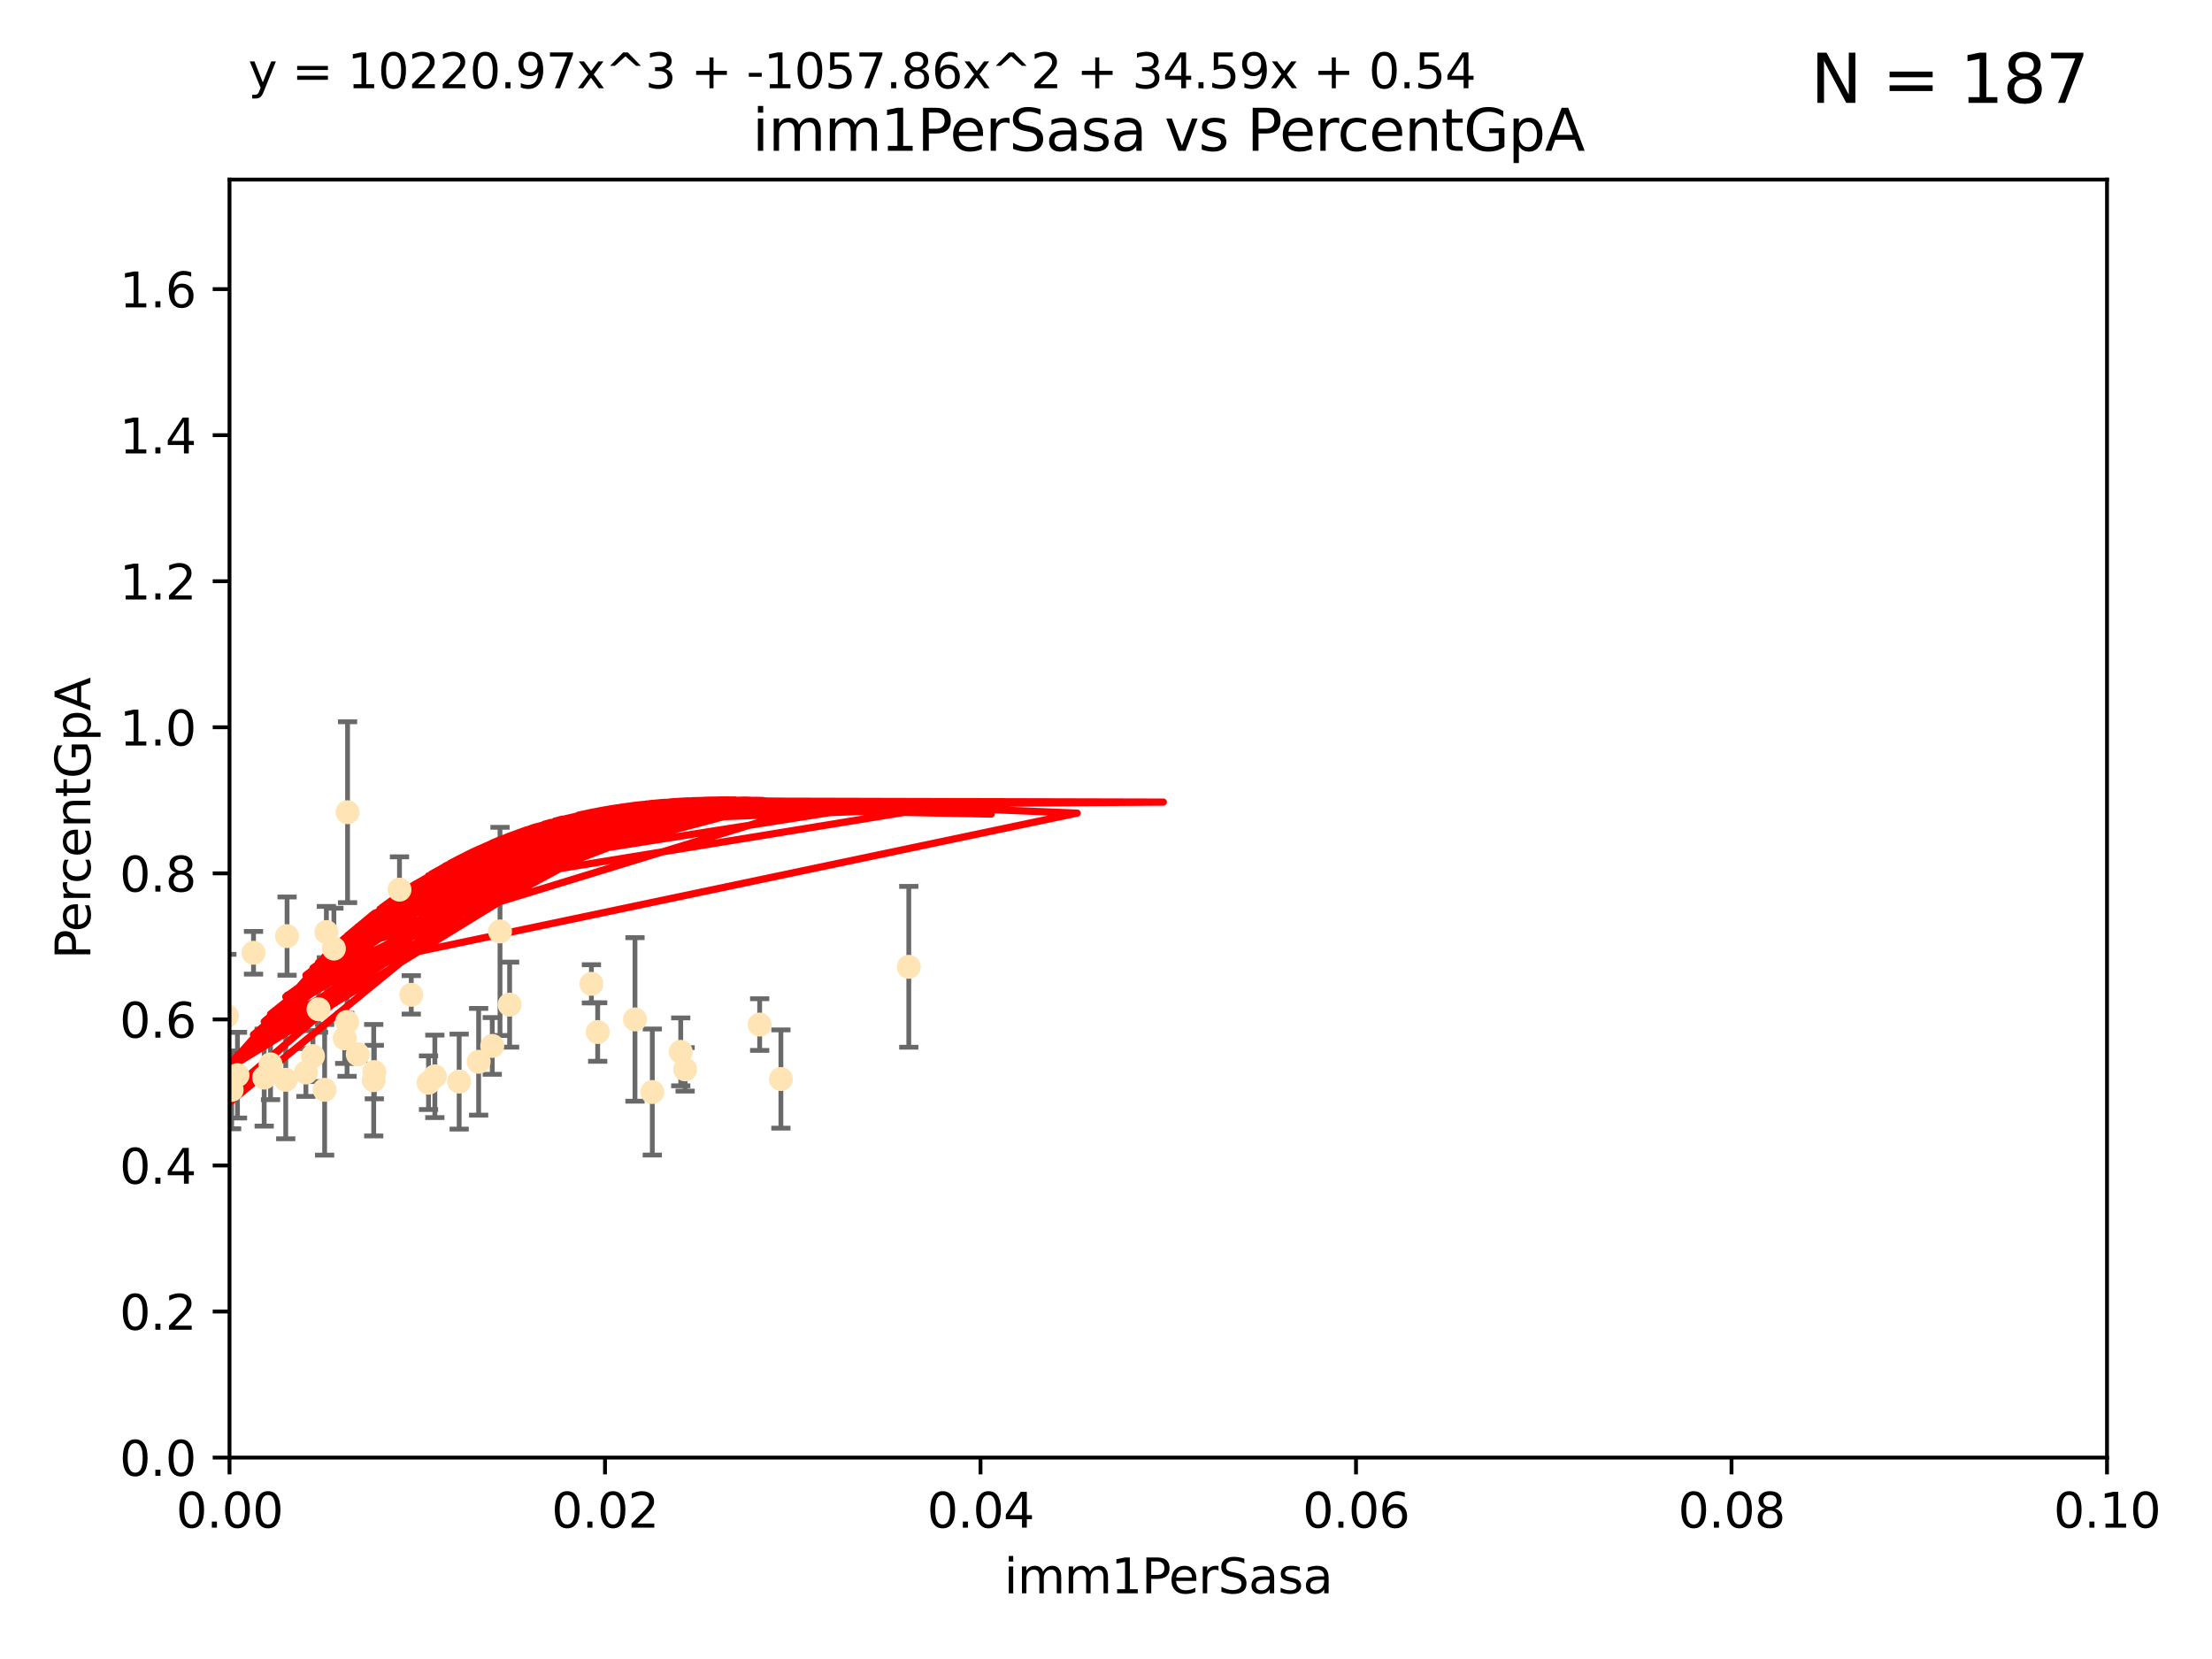 <?xml version="1.0" encoding="utf-8" standalone="no"?>
<!DOCTYPE svg PUBLIC "-//W3C//DTD SVG 1.1//EN"
  "http://www.w3.org/Graphics/SVG/1.1/DTD/svg11.dtd">
<svg xmlns:xlink="http://www.w3.org/1999/xlink" width="460.8pt" height="345.6pt" viewBox="0 0 460.8 345.6" xmlns="http://www.w3.org/2000/svg" version="1.1">
 <defs>
  <style type="text/css">*{stroke-linejoin: round; stroke-linecap: butt}</style>
 </defs>
 <g id="figure_1">
  <g id="patch_1">
   <path d="M 0 345.6 
L 460.8 345.6 
L 460.8 0 
L 0 0 
z
" style="fill: #ffffff"/>
  </g>
  <g id="axes_1">
   <g id="patch_2">
    <path d="M 47.81 303.64 
L 438.93 303.64 
L 438.93 37.411 
L 47.81 37.411 
z
" style="fill: #ffffff"/>
   </g>
   <g id="PathCollection_1">
    <defs>
     <path id="m1d07fa1da7" d="M 0 1.118 
C 0.297 1.118 0.581 1 0.791 0.791 
C 1 0.581 1.118 0.297 1.118 0 
C 1.118 -0.297 1 -0.581 0.791 -0.791 
C 0.581 -1 0.297 -1.118 0 -1.118 
C -0.297 -1.118 -0.581 -1 -0.791 -0.791 
C -1 -0.581 -1.118 -0.297 -1.118 0 
C -1.118 0.297 -1 0.581 -0.791 0.791 
C -0.581 1 -0.297 1.118 0 1.118 
z
" style="stroke: #ffe4b5"/>
    </defs>
    <g clip-path="url(#p8890112d28)">
     <use xlink:href="#m1d07fa1da7" x="56.355" y="221.731" style="fill: #ffe4b5; stroke: #ffe4b5"/>
     <use xlink:href="#m1d07fa1da7" x="38.655" y="186.224" style="fill: #ffe4b5; stroke: #ffe4b5"/>
     <use xlink:href="#m1d07fa1da7" x="49.472" y="223.977" style="fill: #ffe4b5; stroke: #ffe4b5"/>
     <use xlink:href="#m1d07fa1da7" x="59.801" y="195.01" style="fill: #ffe4b5; stroke: #ffe4b5"/>
     <use xlink:href="#m1d07fa1da7" x="36.099" y="219.455" style="fill: #ffe4b5; stroke: #ffe4b5"/>
     <use xlink:href="#m1d07fa1da7" x="67.993" y="194.165" style="fill: #ffe4b5; stroke: #ffe4b5"/>
     <use xlink:href="#m1d07fa1da7" x="55.037" y="224.484" style="fill: #ffe4b5; stroke: #ffe4b5"/>
     <use xlink:href="#m1d07fa1da7" x="77.979" y="223.332" style="fill: #ffe4b5; stroke: #ffe4b5"/>
     <use xlink:href="#m1d07fa1da7" x="66.359" y="210.247" style="fill: #ffe4b5; stroke: #ffe4b5"/>
     <use xlink:href="#m1d07fa1da7" x="47.261" y="211.634" style="fill: #ffe4b5; stroke: #ffe4b5"/>
     <use xlink:href="#m1d07fa1da7" x="74.528" y="219.631" style="fill: #ffe4b5; stroke: #ffe4b5"/>
     <use xlink:href="#m1d07fa1da7" x="52.811" y="198.481" style="fill: #ffe4b5; stroke: #ffe4b5"/>
     <use xlink:href="#m1d07fa1da7" x="85.676" y="207.243" style="fill: #ffe4b5; stroke: #ffe4b5"/>
     <use xlink:href="#m1d07fa1da7" x="123.202" y="204.951" style="fill: #ffe4b5; stroke: #ffe4b5"/>
     <use xlink:href="#m1d07fa1da7" x="71.807" y="216.303" style="fill: #ffe4b5; stroke: #ffe4b5"/>
     <use xlink:href="#m1d07fa1da7" x="67.627" y="227.029" style="fill: #ffe4b5; stroke: #ffe4b5"/>
     <use xlink:href="#m1d07fa1da7" x="72.297" y="212.895" style="fill: #ffe4b5; stroke: #ffe4b5"/>
     <use xlink:href="#m1d07fa1da7" x="77.852" y="225.021" style="fill: #ffe4b5; stroke: #ffe4b5"/>
     <use xlink:href="#m1d07fa1da7" x="69.557" y="197.606" style="fill: #ffe4b5; stroke: #ffe4b5"/>
     <use xlink:href="#m1d07fa1da7" x="48.251" y="227.043" style="fill: #ffe4b5; stroke: #ffe4b5"/>
     <use xlink:href="#m1d07fa1da7" x="65.196" y="220.004" style="fill: #ffe4b5; stroke: #ffe4b5"/>
     <use xlink:href="#m1d07fa1da7" x="102.546" y="217.887" style="fill: #ffe4b5; stroke: #ffe4b5"/>
     <use xlink:href="#m1d07fa1da7" x="104.161" y="194.031" style="fill: #ffe4b5; stroke: #ffe4b5"/>
     <use xlink:href="#m1d07fa1da7" x="59.523" y="224.942" style="fill: #ffe4b5; stroke: #ffe4b5"/>
     <use xlink:href="#m1d07fa1da7" x="90.586" y="224.228" style="fill: #ffe4b5; stroke: #ffe4b5"/>
     <use xlink:href="#m1d07fa1da7" x="95.651" y="225.318" style="fill: #ffe4b5; stroke: #ffe4b5"/>
     <use xlink:href="#m1d07fa1da7" x="63.727" y="223.422" style="fill: #ffe4b5; stroke: #ffe4b5"/>
     <use xlink:href="#m1d07fa1da7" x="99.71" y="221.185" style="fill: #ffe4b5; stroke: #ffe4b5"/>
     <use xlink:href="#m1d07fa1da7" x="124.509" y="214.989" style="fill: #ffe4b5; stroke: #ffe4b5"/>
     <use xlink:href="#m1d07fa1da7" x="83.22" y="185.331" style="fill: #ffe4b5; stroke: #ffe4b5"/>
     <use xlink:href="#m1d07fa1da7" x="158.254" y="213.437" style="fill: #ffe4b5; stroke: #ffe4b5"/>
     <use xlink:href="#m1d07fa1da7" x="72.405" y="169.199" style="fill: #ffe4b5; stroke: #ffe4b5"/>
     <use xlink:href="#m1d07fa1da7" x="89.266" y="225.548" style="fill: #ffe4b5; stroke: #ffe4b5"/>
     <use xlink:href="#m1d07fa1da7" x="106.163" y="209.282" style="fill: #ffe4b5; stroke: #ffe4b5"/>
     <use xlink:href="#m1d07fa1da7" x="189.318" y="201.405" style="fill: #ffe4b5; stroke: #ffe4b5"/>
     <use xlink:href="#m1d07fa1da7" x="141.81" y="219.116" style="fill: #ffe4b5; stroke: #ffe4b5"/>
     <use xlink:href="#m1d07fa1da7" x="135.888" y="227.487" style="fill: #ffe4b5; stroke: #ffe4b5"/>
     <use xlink:href="#m1d07fa1da7" x="142.725" y="222.767" style="fill: #ffe4b5; stroke: #ffe4b5"/>
     <use xlink:href="#m1d07fa1da7" x="132.28" y="212.364" style="fill: #ffe4b5; stroke: #ffe4b5"/>
     <use xlink:href="#m1d07fa1da7" x="162.677" y="224.781" style="fill: #ffe4b5; stroke: #ffe4b5"/>
    </g>
   </g>
   <g id="matplotlib.axis_1">
    <g id="xtick_1">
     <g id="line2d_1">
      <defs>
       <path id="mfbe919e4cf" d="M 0 0 
L 0 3.5 
" style="stroke: #000000; stroke-width: 0.8"/>
      </defs>
      <g>
       <use xlink:href="#mfbe919e4cf" x="47.81" y="303.64" style="stroke: #000000; stroke-width: 0.8"/>
      </g>
     </g>
     <g id="text_1">
      <!-- 0.00 -->
      <g transform="translate(36.677 318.238)scale(0.1 -0.1)">
       <defs>
        <path id="DejaVuSans-30" d="M 2034 4250 
Q 1547 4250 1301 3770 
Q 1056 3291 1056 2328 
Q 1056 1369 1301 889 
Q 1547 409 2034 409 
Q 2525 409 2770 889 
Q 3016 1369 3016 2328 
Q 3016 3291 2770 3770 
Q 2525 4250 2034 4250 
z
M 2034 4750 
Q 2819 4750 3233 4129 
Q 3647 3509 3647 2328 
Q 3647 1150 3233 529 
Q 2819 -91 2034 -91 
Q 1250 -91 836 529 
Q 422 1150 422 2328 
Q 422 3509 836 4129 
Q 1250 4750 2034 4750 
z
" transform="scale(0.016)"/>
        <path id="DejaVuSans-2e" d="M 684 794 
L 1344 794 
L 1344 0 
L 684 0 
L 684 794 
z
" transform="scale(0.016)"/>
       </defs>
       <use xlink:href="#DejaVuSans-30"/>
       <use xlink:href="#DejaVuSans-2e" x="63.623"/>
       <use xlink:href="#DejaVuSans-30" x="95.41"/>
       <use xlink:href="#DejaVuSans-30" x="159.033"/>
      </g>
     </g>
    </g>
    <g id="xtick_2">
     <g id="line2d_2">
      <g>
       <use xlink:href="#mfbe919e4cf" x="126.034" y="303.64" style="stroke: #000000; stroke-width: 0.8"/>
      </g>
     </g>
     <g id="text_2">
      <!-- 0.02 -->
      <g transform="translate(114.901 318.238)scale(0.1 -0.1)">
       <defs>
        <path id="DejaVuSans-32" d="M 1228 531 
L 3431 531 
L 3431 0 
L 469 0 
L 469 531 
Q 828 903 1448 1529 
Q 2069 2156 2228 2338 
Q 2531 2678 2651 2914 
Q 2772 3150 2772 3378 
Q 2772 3750 2511 3984 
Q 2250 4219 1831 4219 
Q 1534 4219 1204 4116 
Q 875 4013 500 3803 
L 500 4441 
Q 881 4594 1212 4672 
Q 1544 4750 1819 4750 
Q 2544 4750 2975 4387 
Q 3406 4025 3406 3419 
Q 3406 3131 3298 2873 
Q 3191 2616 2906 2266 
Q 2828 2175 2409 1742 
Q 1991 1309 1228 531 
z
" transform="scale(0.016)"/>
       </defs>
       <use xlink:href="#DejaVuSans-30"/>
       <use xlink:href="#DejaVuSans-2e" x="63.623"/>
       <use xlink:href="#DejaVuSans-30" x="95.41"/>
       <use xlink:href="#DejaVuSans-32" x="159.033"/>
      </g>
     </g>
    </g>
    <g id="xtick_3">
     <g id="line2d_3">
      <g>
       <use xlink:href="#mfbe919e4cf" x="204.258" y="303.64" style="stroke: #000000; stroke-width: 0.8"/>
      </g>
     </g>
     <g id="text_3">
      <!-- 0.04 -->
      <g transform="translate(193.125 318.238)scale(0.1 -0.1)">
       <defs>
        <path id="DejaVuSans-34" d="M 2419 4116 
L 825 1625 
L 2419 1625 
L 2419 4116 
z
M 2253 4666 
L 3047 4666 
L 3047 1625 
L 3713 1625 
L 3713 1100 
L 3047 1100 
L 3047 0 
L 2419 0 
L 2419 1100 
L 313 1100 
L 313 1709 
L 2253 4666 
z
" transform="scale(0.016)"/>
       </defs>
       <use xlink:href="#DejaVuSans-30"/>
       <use xlink:href="#DejaVuSans-2e" x="63.623"/>
       <use xlink:href="#DejaVuSans-30" x="95.41"/>
       <use xlink:href="#DejaVuSans-34" x="159.033"/>
      </g>
     </g>
    </g>
    <g id="xtick_4">
     <g id="line2d_4">
      <g>
       <use xlink:href="#mfbe919e4cf" x="282.482" y="303.64" style="stroke: #000000; stroke-width: 0.8"/>
      </g>
     </g>
     <g id="text_4">
      <!-- 0.06 -->
      <g transform="translate(271.349 318.238)scale(0.1 -0.1)">
       <defs>
        <path id="DejaVuSans-36" d="M 2113 2584 
Q 1688 2584 1439 2293 
Q 1191 2003 1191 1497 
Q 1191 994 1439 701 
Q 1688 409 2113 409 
Q 2538 409 2786 701 
Q 3034 994 3034 1497 
Q 3034 2003 2786 2293 
Q 2538 2584 2113 2584 
z
M 3366 4563 
L 3366 3988 
Q 3128 4100 2886 4159 
Q 2644 4219 2406 4219 
Q 1781 4219 1451 3797 
Q 1122 3375 1075 2522 
Q 1259 2794 1537 2939 
Q 1816 3084 2150 3084 
Q 2853 3084 3261 2657 
Q 3669 2231 3669 1497 
Q 3669 778 3244 343 
Q 2819 -91 2113 -91 
Q 1303 -91 875 529 
Q 447 1150 447 2328 
Q 447 3434 972 4092 
Q 1497 4750 2381 4750 
Q 2619 4750 2861 4703 
Q 3103 4656 3366 4563 
z
" transform="scale(0.016)"/>
       </defs>
       <use xlink:href="#DejaVuSans-30"/>
       <use xlink:href="#DejaVuSans-2e" x="63.623"/>
       <use xlink:href="#DejaVuSans-30" x="95.41"/>
       <use xlink:href="#DejaVuSans-36" x="159.033"/>
      </g>
     </g>
    </g>
    <g id="xtick_5">
     <g id="line2d_5">
      <g>
       <use xlink:href="#mfbe919e4cf" x="360.706" y="303.64" style="stroke: #000000; stroke-width: 0.8"/>
      </g>
     </g>
     <g id="text_5">
      <!-- 0.08 -->
      <g transform="translate(349.573 318.238)scale(0.1 -0.1)">
       <defs>
        <path id="DejaVuSans-38" d="M 2034 2216 
Q 1584 2216 1326 1975 
Q 1069 1734 1069 1313 
Q 1069 891 1326 650 
Q 1584 409 2034 409 
Q 2484 409 2743 651 
Q 3003 894 3003 1313 
Q 3003 1734 2745 1975 
Q 2488 2216 2034 2216 
z
M 1403 2484 
Q 997 2584 770 2862 
Q 544 3141 544 3541 
Q 544 4100 942 4425 
Q 1341 4750 2034 4750 
Q 2731 4750 3128 4425 
Q 3525 4100 3525 3541 
Q 3525 3141 3298 2862 
Q 3072 2584 2669 2484 
Q 3125 2378 3379 2068 
Q 3634 1759 3634 1313 
Q 3634 634 3220 271 
Q 2806 -91 2034 -91 
Q 1263 -91 848 271 
Q 434 634 434 1313 
Q 434 1759 690 2068 
Q 947 2378 1403 2484 
z
M 1172 3481 
Q 1172 3119 1398 2916 
Q 1625 2713 2034 2713 
Q 2441 2713 2670 2916 
Q 2900 3119 2900 3481 
Q 2900 3844 2670 4047 
Q 2441 4250 2034 4250 
Q 1625 4250 1398 4047 
Q 1172 3844 1172 3481 
z
" transform="scale(0.016)"/>
       </defs>
       <use xlink:href="#DejaVuSans-30"/>
       <use xlink:href="#DejaVuSans-2e" x="63.623"/>
       <use xlink:href="#DejaVuSans-30" x="95.41"/>
       <use xlink:href="#DejaVuSans-38" x="159.033"/>
      </g>
     </g>
    </g>
    <g id="xtick_6">
     <g id="line2d_6">
      <g>
       <use xlink:href="#mfbe919e4cf" x="438.93" y="303.64" style="stroke: #000000; stroke-width: 0.8"/>
      </g>
     </g>
     <g id="text_6">
      <!-- 0.10 -->
      <g transform="translate(427.797 318.238)scale(0.1 -0.1)">
       <defs>
        <path id="DejaVuSans-31" d="M 794 531 
L 1825 531 
L 1825 4091 
L 703 3866 
L 703 4441 
L 1819 4666 
L 2450 4666 
L 2450 531 
L 3481 531 
L 3481 0 
L 794 0 
L 794 531 
z
" transform="scale(0.016)"/>
       </defs>
       <use xlink:href="#DejaVuSans-30"/>
       <use xlink:href="#DejaVuSans-2e" x="63.623"/>
       <use xlink:href="#DejaVuSans-31" x="95.41"/>
       <use xlink:href="#DejaVuSans-30" x="159.033"/>
      </g>
     </g>
    </g>
    <g id="text_7">
     <!-- imm1PerSasa -->
     <g transform="translate(209.186 331.917)scale(0.1 -0.1)">
      <defs>
       <path id="DejaVuSans-69" d="M 603 3500 
L 1178 3500 
L 1178 0 
L 603 0 
L 603 3500 
z
M 603 4863 
L 1178 4863 
L 1178 4134 
L 603 4134 
L 603 4863 
z
" transform="scale(0.016)"/>
       <path id="DejaVuSans-6d" d="M 3328 2828 
Q 3544 3216 3844 3400 
Q 4144 3584 4550 3584 
Q 5097 3584 5394 3201 
Q 5691 2819 5691 2113 
L 5691 0 
L 5113 0 
L 5113 2094 
Q 5113 2597 4934 2840 
Q 4756 3084 4391 3084 
Q 3944 3084 3684 2787 
Q 3425 2491 3425 1978 
L 3425 0 
L 2847 0 
L 2847 2094 
Q 2847 2600 2669 2842 
Q 2491 3084 2119 3084 
Q 1678 3084 1418 2786 
Q 1159 2488 1159 1978 
L 1159 0 
L 581 0 
L 581 3500 
L 1159 3500 
L 1159 2956 
Q 1356 3278 1631 3431 
Q 1906 3584 2284 3584 
Q 2666 3584 2933 3390 
Q 3200 3197 3328 2828 
z
" transform="scale(0.016)"/>
       <path id="DejaVuSans-50" d="M 1259 4147 
L 1259 2394 
L 2053 2394 
Q 2494 2394 2734 2622 
Q 2975 2850 2975 3272 
Q 2975 3691 2734 3919 
Q 2494 4147 2053 4147 
L 1259 4147 
z
M 628 4666 
L 2053 4666 
Q 2838 4666 3239 4311 
Q 3641 3956 3641 3272 
Q 3641 2581 3239 2228 
Q 2838 1875 2053 1875 
L 1259 1875 
L 1259 0 
L 628 0 
L 628 4666 
z
" transform="scale(0.016)"/>
       <path id="DejaVuSans-65" d="M 3597 1894 
L 3597 1613 
L 953 1613 
Q 991 1019 1311 708 
Q 1631 397 2203 397 
Q 2534 397 2845 478 
Q 3156 559 3463 722 
L 3463 178 
Q 3153 47 2828 -22 
Q 2503 -91 2169 -91 
Q 1331 -91 842 396 
Q 353 884 353 1716 
Q 353 2575 817 3079 
Q 1281 3584 2069 3584 
Q 2775 3584 3186 3129 
Q 3597 2675 3597 1894 
z
M 3022 2063 
Q 3016 2534 2758 2815 
Q 2500 3097 2075 3097 
Q 1594 3097 1305 2825 
Q 1016 2553 972 2059 
L 3022 2063 
z
" transform="scale(0.016)"/>
       <path id="DejaVuSans-72" d="M 2631 2963 
Q 2534 3019 2420 3045 
Q 2306 3072 2169 3072 
Q 1681 3072 1420 2755 
Q 1159 2438 1159 1844 
L 1159 0 
L 581 0 
L 581 3500 
L 1159 3500 
L 1159 2956 
Q 1341 3275 1631 3429 
Q 1922 3584 2338 3584 
Q 2397 3584 2469 3576 
Q 2541 3569 2628 3553 
L 2631 2963 
z
" transform="scale(0.016)"/>
       <path id="DejaVuSans-53" d="M 3425 4513 
L 3425 3897 
Q 3066 4069 2747 4153 
Q 2428 4238 2131 4238 
Q 1616 4238 1336 4038 
Q 1056 3838 1056 3469 
Q 1056 3159 1242 3001 
Q 1428 2844 1947 2747 
L 2328 2669 
Q 3034 2534 3370 2195 
Q 3706 1856 3706 1288 
Q 3706 609 3251 259 
Q 2797 -91 1919 -91 
Q 1588 -91 1214 -16 
Q 841 59 441 206 
L 441 856 
Q 825 641 1194 531 
Q 1563 422 1919 422 
Q 2459 422 2753 634 
Q 3047 847 3047 1241 
Q 3047 1584 2836 1778 
Q 2625 1972 2144 2069 
L 1759 2144 
Q 1053 2284 737 2584 
Q 422 2884 422 3419 
Q 422 4038 858 4394 
Q 1294 4750 2059 4750 
Q 2388 4750 2728 4690 
Q 3069 4631 3425 4513 
z
" transform="scale(0.016)"/>
       <path id="DejaVuSans-61" d="M 2194 1759 
Q 1497 1759 1228 1600 
Q 959 1441 959 1056 
Q 959 750 1161 570 
Q 1363 391 1709 391 
Q 2188 391 2477 730 
Q 2766 1069 2766 1631 
L 2766 1759 
L 2194 1759 
z
M 3341 1997 
L 3341 0 
L 2766 0 
L 2766 531 
Q 2569 213 2275 61 
Q 1981 -91 1556 -91 
Q 1019 -91 701 211 
Q 384 513 384 1019 
Q 384 1609 779 1909 
Q 1175 2209 1959 2209 
L 2766 2209 
L 2766 2266 
Q 2766 2663 2505 2880 
Q 2244 3097 1772 3097 
Q 1472 3097 1187 3025 
Q 903 2953 641 2809 
L 641 3341 
Q 956 3463 1253 3523 
Q 1550 3584 1831 3584 
Q 2591 3584 2966 3190 
Q 3341 2797 3341 1997 
z
" transform="scale(0.016)"/>
       <path id="DejaVuSans-73" d="M 2834 3397 
L 2834 2853 
Q 2591 2978 2328 3040 
Q 2066 3103 1784 3103 
Q 1356 3103 1142 2972 
Q 928 2841 928 2578 
Q 928 2378 1081 2264 
Q 1234 2150 1697 2047 
L 1894 2003 
Q 2506 1872 2764 1633 
Q 3022 1394 3022 966 
Q 3022 478 2636 193 
Q 2250 -91 1575 -91 
Q 1294 -91 989 -36 
Q 684 19 347 128 
L 347 722 
Q 666 556 975 473 
Q 1284 391 1588 391 
Q 1994 391 2212 530 
Q 2431 669 2431 922 
Q 2431 1156 2273 1281 
Q 2116 1406 1581 1522 
L 1381 1569 
Q 847 1681 609 1914 
Q 372 2147 372 2553 
Q 372 3047 722 3315 
Q 1072 3584 1716 3584 
Q 2034 3584 2315 3537 
Q 2597 3491 2834 3397 
z
" transform="scale(0.016)"/>
      </defs>
      <use xlink:href="#DejaVuSans-69"/>
      <use xlink:href="#DejaVuSans-6d" x="27.783"/>
      <use xlink:href="#DejaVuSans-6d" x="125.195"/>
      <use xlink:href="#DejaVuSans-31" x="222.607"/>
      <use xlink:href="#DejaVuSans-50" x="286.23"/>
      <use xlink:href="#DejaVuSans-65" x="342.908"/>
      <use xlink:href="#DejaVuSans-72" x="404.432"/>
      <use xlink:href="#DejaVuSans-53" x="445.545"/>
      <use xlink:href="#DejaVuSans-61" x="509.021"/>
      <use xlink:href="#DejaVuSans-73" x="570.301"/>
      <use xlink:href="#DejaVuSans-61" x="622.4"/>
     </g>
    </g>
   </g>
   <g id="matplotlib.axis_2">
    <g id="ytick_1">
     <g id="line2d_7">
      <defs>
       <path id="m8295c66f65" d="M 0 0 
L -3.5 0 
" style="stroke: #000000; stroke-width: 0.8"/>
      </defs>
      <g>
       <use xlink:href="#m8295c66f65" x="47.81" y="303.64" style="stroke: #000000; stroke-width: 0.8"/>
      </g>
     </g>
     <g id="text_8">
      <!-- 0.0 -->
      <g transform="translate(24.907 307.439)scale(0.1 -0.1)">
       <use xlink:href="#DejaVuSans-30"/>
       <use xlink:href="#DejaVuSans-2e" x="63.623"/>
       <use xlink:href="#DejaVuSans-30" x="95.41"/>
      </g>
     </g>
    </g>
    <g id="ytick_2">
     <g id="line2d_8">
      <g>
       <use xlink:href="#m8295c66f65" x="47.81" y="273.214" style="stroke: #000000; stroke-width: 0.8"/>
      </g>
     </g>
     <g id="text_9">
      <!-- 0.2 -->
      <g transform="translate(24.907 277.013)scale(0.1 -0.1)">
       <use xlink:href="#DejaVuSans-30"/>
       <use xlink:href="#DejaVuSans-2e" x="63.623"/>
       <use xlink:href="#DejaVuSans-32" x="95.41"/>
      </g>
     </g>
    </g>
    <g id="ytick_3">
     <g id="line2d_9">
      <g>
       <use xlink:href="#m8295c66f65" x="47.81" y="242.788" style="stroke: #000000; stroke-width: 0.8"/>
      </g>
     </g>
     <g id="text_10">
      <!-- 0.4 -->
      <g transform="translate(24.907 246.587)scale(0.1 -0.1)">
       <use xlink:href="#DejaVuSans-30"/>
       <use xlink:href="#DejaVuSans-2e" x="63.623"/>
       <use xlink:href="#DejaVuSans-34" x="95.41"/>
      </g>
     </g>
    </g>
    <g id="ytick_4">
     <g id="line2d_10">
      <g>
       <use xlink:href="#m8295c66f65" x="47.81" y="212.362" style="stroke: #000000; stroke-width: 0.8"/>
      </g>
     </g>
     <g id="text_11">
      <!-- 0.6 -->
      <g transform="translate(24.907 216.161)scale(0.1 -0.1)">
       <use xlink:href="#DejaVuSans-30"/>
       <use xlink:href="#DejaVuSans-2e" x="63.623"/>
       <use xlink:href="#DejaVuSans-36" x="95.41"/>
      </g>
     </g>
    </g>
    <g id="ytick_5">
     <g id="line2d_11">
      <g>
       <use xlink:href="#m8295c66f65" x="47.81" y="181.935" style="stroke: #000000; stroke-width: 0.8"/>
      </g>
     </g>
     <g id="text_12">
      <!-- 0.8 -->
      <g transform="translate(24.907 185.735)scale(0.1 -0.1)">
       <use xlink:href="#DejaVuSans-30"/>
       <use xlink:href="#DejaVuSans-2e" x="63.623"/>
       <use xlink:href="#DejaVuSans-38" x="95.41"/>
      </g>
     </g>
    </g>
    <g id="ytick_6">
     <g id="line2d_12">
      <g>
       <use xlink:href="#m8295c66f65" x="47.81" y="151.509" style="stroke: #000000; stroke-width: 0.8"/>
      </g>
     </g>
     <g id="text_13">
      <!-- 1.0 -->
      <g transform="translate(24.907 155.308)scale(0.1 -0.1)">
       <use xlink:href="#DejaVuSans-31"/>
       <use xlink:href="#DejaVuSans-2e" x="63.623"/>
       <use xlink:href="#DejaVuSans-30" x="95.41"/>
      </g>
     </g>
    </g>
    <g id="ytick_7">
     <g id="line2d_13">
      <g>
       <use xlink:href="#m8295c66f65" x="47.81" y="121.083" style="stroke: #000000; stroke-width: 0.8"/>
      </g>
     </g>
     <g id="text_14">
      <!-- 1.2 -->
      <g transform="translate(24.907 124.882)scale(0.1 -0.1)">
       <use xlink:href="#DejaVuSans-31"/>
       <use xlink:href="#DejaVuSans-2e" x="63.623"/>
       <use xlink:href="#DejaVuSans-32" x="95.41"/>
      </g>
     </g>
    </g>
    <g id="ytick_8">
     <g id="line2d_14">
      <g>
       <use xlink:href="#m8295c66f65" x="47.81" y="90.657" style="stroke: #000000; stroke-width: 0.8"/>
      </g>
     </g>
     <g id="text_15">
      <!-- 1.4 -->
      <g transform="translate(24.907 94.456)scale(0.1 -0.1)">
       <use xlink:href="#DejaVuSans-31"/>
       <use xlink:href="#DejaVuSans-2e" x="63.623"/>
       <use xlink:href="#DejaVuSans-34" x="95.41"/>
      </g>
     </g>
    </g>
    <g id="ytick_9">
     <g id="line2d_15">
      <g>
       <use xlink:href="#m8295c66f65" x="47.81" y="60.231" style="stroke: #000000; stroke-width: 0.8"/>
      </g>
     </g>
     <g id="text_16">
      <!-- 1.6 -->
      <g transform="translate(24.907 64.03)scale(0.1 -0.1)">
       <use xlink:href="#DejaVuSans-31"/>
       <use xlink:href="#DejaVuSans-2e" x="63.623"/>
       <use xlink:href="#DejaVuSans-36" x="95.41"/>
      </g>
     </g>
    </g>
    <g id="text_17">
     <!-- PercentGpA -->
     <g transform="translate(18.827 199.802)rotate(-90)scale(0.1 -0.1)">
      <defs>
       <path id="DejaVuSans-63" d="M 3122 3366 
L 3122 2828 
Q 2878 2963 2633 3030 
Q 2388 3097 2138 3097 
Q 1578 3097 1268 2742 
Q 959 2388 959 1747 
Q 959 1106 1268 751 
Q 1578 397 2138 397 
Q 2388 397 2633 464 
Q 2878 531 3122 666 
L 3122 134 
Q 2881 22 2623 -34 
Q 2366 -91 2075 -91 
Q 1284 -91 818 406 
Q 353 903 353 1747 
Q 353 2603 823 3093 
Q 1294 3584 2113 3584 
Q 2378 3584 2631 3529 
Q 2884 3475 3122 3366 
z
" transform="scale(0.016)"/>
       <path id="DejaVuSans-6e" d="M 3513 2113 
L 3513 0 
L 2938 0 
L 2938 2094 
Q 2938 2591 2744 2837 
Q 2550 3084 2163 3084 
Q 1697 3084 1428 2787 
Q 1159 2491 1159 1978 
L 1159 0 
L 581 0 
L 581 3500 
L 1159 3500 
L 1159 2956 
Q 1366 3272 1645 3428 
Q 1925 3584 2291 3584 
Q 2894 3584 3203 3211 
Q 3513 2838 3513 2113 
z
" transform="scale(0.016)"/>
       <path id="DejaVuSans-74" d="M 1172 4494 
L 1172 3500 
L 2356 3500 
L 2356 3053 
L 1172 3053 
L 1172 1153 
Q 1172 725 1289 603 
Q 1406 481 1766 481 
L 2356 481 
L 2356 0 
L 1766 0 
Q 1100 0 847 248 
Q 594 497 594 1153 
L 594 3053 
L 172 3053 
L 172 3500 
L 594 3500 
L 594 4494 
L 1172 4494 
z
" transform="scale(0.016)"/>
       <path id="DejaVuSans-47" d="M 3809 666 
L 3809 1919 
L 2778 1919 
L 2778 2438 
L 4434 2438 
L 4434 434 
Q 4069 175 3628 42 
Q 3188 -91 2688 -91 
Q 1594 -91 976 548 
Q 359 1188 359 2328 
Q 359 3472 976 4111 
Q 1594 4750 2688 4750 
Q 3144 4750 3555 4637 
Q 3966 4525 4313 4306 
L 4313 3634 
Q 3963 3931 3569 4081 
Q 3175 4231 2741 4231 
Q 1884 4231 1454 3753 
Q 1025 3275 1025 2328 
Q 1025 1384 1454 906 
Q 1884 428 2741 428 
Q 3075 428 3337 486 
Q 3600 544 3809 666 
z
" transform="scale(0.016)"/>
       <path id="DejaVuSans-70" d="M 1159 525 
L 1159 -1331 
L 581 -1331 
L 581 3500 
L 1159 3500 
L 1159 2969 
Q 1341 3281 1617 3432 
Q 1894 3584 2278 3584 
Q 2916 3584 3314 3078 
Q 3713 2572 3713 1747 
Q 3713 922 3314 415 
Q 2916 -91 2278 -91 
Q 1894 -91 1617 61 
Q 1341 213 1159 525 
z
M 3116 1747 
Q 3116 2381 2855 2742 
Q 2594 3103 2138 3103 
Q 1681 3103 1420 2742 
Q 1159 2381 1159 1747 
Q 1159 1113 1420 752 
Q 1681 391 2138 391 
Q 2594 391 2855 752 
Q 3116 1113 3116 1747 
z
" transform="scale(0.016)"/>
       <path id="DejaVuSans-41" d="M 2188 4044 
L 1331 1722 
L 3047 1722 
L 2188 4044 
z
M 1831 4666 
L 2547 4666 
L 4325 0 
L 3669 0 
L 3244 1197 
L 1141 1197 
L 716 0 
L 50 0 
L 1831 4666 
z
" transform="scale(0.016)"/>
      </defs>
      <use xlink:href="#DejaVuSans-50"/>
      <use xlink:href="#DejaVuSans-65" x="56.678"/>
      <use xlink:href="#DejaVuSans-72" x="118.201"/>
      <use xlink:href="#DejaVuSans-63" x="157.064"/>
      <use xlink:href="#DejaVuSans-65" x="212.045"/>
      <use xlink:href="#DejaVuSans-6e" x="273.568"/>
      <use xlink:href="#DejaVuSans-74" x="336.947"/>
      <use xlink:href="#DejaVuSans-47" x="376.156"/>
      <use xlink:href="#DejaVuSans-70" x="453.646"/>
      <use xlink:href="#DejaVuSans-41" x="517.123"/>
     </g>
    </g>
   </g>
   <g id="LineCollection_1">
    <path d="M 56.355 229.083 
L 56.355 214.379 
" clip-path="url(#p8890112d28)" style="fill: none; stroke: #696969"/>
    <path d="M 38.655 194.25 
L 38.655 178.199 
" clip-path="url(#p8890112d28)" style="fill: none; stroke: #696969"/>
    <path d="M 49.472 232.904 
L 49.472 215.05 
" clip-path="url(#p8890112d28)" style="fill: none; stroke: #696969"/>
    <path d="M 59.801 203.158 
L 59.801 186.861 
" clip-path="url(#p8890112d28)" style="fill: none; stroke: #696969"/>
    <path d="M 36.099 236.448 
L 36.099 202.461 
" clip-path="url(#p8890112d28)" style="fill: none; stroke: #696969"/>
    <path d="M 67.993 199.505 
L 67.993 188.825 
" clip-path="url(#p8890112d28)" style="fill: none; stroke: #696969"/>
    <path d="M 55.037 234.588 
L 55.037 214.38 
" clip-path="url(#p8890112d28)" style="fill: none; stroke: #696969"/>
    <path d="M 77.979 228.9 
L 77.979 217.765 
" clip-path="url(#p8890112d28)" style="fill: none; stroke: #696969"/>
    <path d="M 66.359 215.032 
L 66.359 205.463 
" clip-path="url(#p8890112d28)" style="fill: none; stroke: #696969"/>
    <path d="M 47.261 224.465 
L 47.261 198.802 
" clip-path="url(#p8890112d28)" style="fill: none; stroke: #696969"/>
    <path d="M 74.528 220.906 
L 74.528 218.356 
" clip-path="url(#p8890112d28)" style="fill: none; stroke: #696969"/>
    <path d="M 52.811 202.928 
L 52.811 194.034 
" clip-path="url(#p8890112d28)" style="fill: none; stroke: #696969"/>
    <path d="M 85.676 211.252 
L 85.676 203.234 
" clip-path="url(#p8890112d28)" style="fill: none; stroke: #696969"/>
    <path d="M 123.202 208.934 
L 123.202 200.969 
" clip-path="url(#p8890112d28)" style="fill: none; stroke: #696969"/>
    <path d="M 71.807 221.528 
L 71.807 211.077 
" clip-path="url(#p8890112d28)" style="fill: none; stroke: #696969"/>
    <path d="M 67.627 240.638 
L 67.627 213.42 
" clip-path="url(#p8890112d28)" style="fill: none; stroke: #696969"/>
    <path d="M 72.297 224.215 
L 72.297 201.574 
" clip-path="url(#p8890112d28)" style="fill: none; stroke: #696969"/>
    <path d="M 77.852 236.633 
L 77.852 213.409 
" clip-path="url(#p8890112d28)" style="fill: none; stroke: #696969"/>
    <path d="M 69.557 206.023 
L 69.557 189.189 
" clip-path="url(#p8890112d28)" style="fill: none; stroke: #696969"/>
    <path d="M 48.251 235.144 
L 48.251 218.942 
" clip-path="url(#p8890112d28)" style="fill: none; stroke: #696969"/>
    <path d="M 65.196 225.307 
L 65.196 214.7 
" clip-path="url(#p8890112d28)" style="fill: none; stroke: #696969"/>
    <path d="M 102.546 223.795 
L 102.546 211.979 
" clip-path="url(#p8890112d28)" style="fill: none; stroke: #696969"/>
    <path d="M 104.161 215.715 
L 104.161 172.348 
" clip-path="url(#p8890112d28)" style="fill: none; stroke: #696969"/>
    <path d="M 59.523 237.227 
L 59.523 212.657 
" clip-path="url(#p8890112d28)" style="fill: none; stroke: #696969"/>
    <path d="M 90.586 232.817 
L 90.586 215.638 
" clip-path="url(#p8890112d28)" style="fill: none; stroke: #696969"/>
    <path d="M 95.651 235.208 
L 95.651 215.429 
" clip-path="url(#p8890112d28)" style="fill: none; stroke: #696969"/>
    <path d="M 63.727 228.4 
L 63.727 218.444 
" clip-path="url(#p8890112d28)" style="fill: none; stroke: #696969"/>
    <path d="M 99.71 232.304 
L 99.71 210.066 
" clip-path="url(#p8890112d28)" style="fill: none; stroke: #696969"/>
    <path d="M 124.509 221.084 
L 124.509 208.894 
" clip-path="url(#p8890112d28)" style="fill: none; stroke: #696969"/>
    <path d="M 83.22 192.169 
L 83.22 178.494 
" clip-path="url(#p8890112d28)" style="fill: none; stroke: #696969"/>
    <path d="M 158.254 218.815 
L 158.254 208.058 
" clip-path="url(#p8890112d28)" style="fill: none; stroke: #696969"/>
    <path d="M 72.405 188.036 
L 72.405 150.363 
" clip-path="url(#p8890112d28)" style="fill: none; stroke: #696969"/>
    <path d="M 89.266 231.135 
L 89.266 219.961 
" clip-path="url(#p8890112d28)" style="fill: none; stroke: #696969"/>
    <path d="M 106.163 218.136 
L 106.163 200.428 
" clip-path="url(#p8890112d28)" style="fill: none; stroke: #696969"/>
    <path d="M 189.318 218.157 
L 189.318 184.653 
" clip-path="url(#p8890112d28)" style="fill: none; stroke: #696969"/>
    <path d="M 141.81 226.187 
L 141.81 212.045 
" clip-path="url(#p8890112d28)" style="fill: none; stroke: #696969"/>
    <path d="M 135.888 240.614 
L 135.888 214.36 
" clip-path="url(#p8890112d28)" style="fill: none; stroke: #696969"/>
    <path d="M 142.725 227.296 
L 142.725 218.238 
" clip-path="url(#p8890112d28)" style="fill: none; stroke: #696969"/>
    <path d="M 132.28 229.396 
L 132.28 195.331 
" clip-path="url(#p8890112d28)" style="fill: none; stroke: #696969"/>
    <path d="M 162.677 235.018 
L 162.677 214.545 
" clip-path="url(#p8890112d28)" style="fill: none; stroke: #696969"/>
   </g>
   <g id="line2d_16">
    <defs>
     <path id="m7732b49028" d="M 2 0 
L -2 -0 
" style="stroke: #696969"/>
    </defs>
    <g clip-path="url(#p8890112d28)">
     <use xlink:href="#m7732b49028" x="56.355" y="229.083" style="fill: #696969; stroke: #696969"/>
     <use xlink:href="#m7732b49028" x="38.655" y="194.25" style="fill: #696969; stroke: #696969"/>
     <use xlink:href="#m7732b49028" x="49.472" y="232.904" style="fill: #696969; stroke: #696969"/>
     <use xlink:href="#m7732b49028" x="59.801" y="203.158" style="fill: #696969; stroke: #696969"/>
     <use xlink:href="#m7732b49028" x="36.099" y="236.448" style="fill: #696969; stroke: #696969"/>
     <use xlink:href="#m7732b49028" x="67.993" y="199.505" style="fill: #696969; stroke: #696969"/>
     <use xlink:href="#m7732b49028" x="55.037" y="234.588" style="fill: #696969; stroke: #696969"/>
     <use xlink:href="#m7732b49028" x="77.979" y="228.9" style="fill: #696969; stroke: #696969"/>
     <use xlink:href="#m7732b49028" x="66.359" y="215.032" style="fill: #696969; stroke: #696969"/>
     <use xlink:href="#m7732b49028" x="47.261" y="224.465" style="fill: #696969; stroke: #696969"/>
     <use xlink:href="#m7732b49028" x="74.528" y="220.906" style="fill: #696969; stroke: #696969"/>
     <use xlink:href="#m7732b49028" x="52.811" y="202.928" style="fill: #696969; stroke: #696969"/>
     <use xlink:href="#m7732b49028" x="85.676" y="211.252" style="fill: #696969; stroke: #696969"/>
     <use xlink:href="#m7732b49028" x="123.202" y="208.934" style="fill: #696969; stroke: #696969"/>
     <use xlink:href="#m7732b49028" x="71.807" y="221.528" style="fill: #696969; stroke: #696969"/>
     <use xlink:href="#m7732b49028" x="67.627" y="240.638" style="fill: #696969; stroke: #696969"/>
     <use xlink:href="#m7732b49028" x="72.297" y="224.215" style="fill: #696969; stroke: #696969"/>
     <use xlink:href="#m7732b49028" x="77.852" y="236.633" style="fill: #696969; stroke: #696969"/>
     <use xlink:href="#m7732b49028" x="69.557" y="206.023" style="fill: #696969; stroke: #696969"/>
     <use xlink:href="#m7732b49028" x="48.251" y="235.144" style="fill: #696969; stroke: #696969"/>
     <use xlink:href="#m7732b49028" x="65.196" y="225.307" style="fill: #696969; stroke: #696969"/>
     <use xlink:href="#m7732b49028" x="102.546" y="223.795" style="fill: #696969; stroke: #696969"/>
     <use xlink:href="#m7732b49028" x="104.161" y="215.715" style="fill: #696969; stroke: #696969"/>
     <use xlink:href="#m7732b49028" x="59.523" y="237.227" style="fill: #696969; stroke: #696969"/>
     <use xlink:href="#m7732b49028" x="90.586" y="232.817" style="fill: #696969; stroke: #696969"/>
     <use xlink:href="#m7732b49028" x="95.651" y="235.208" style="fill: #696969; stroke: #696969"/>
     <use xlink:href="#m7732b49028" x="63.727" y="228.4" style="fill: #696969; stroke: #696969"/>
     <use xlink:href="#m7732b49028" x="99.71" y="232.304" style="fill: #696969; stroke: #696969"/>
     <use xlink:href="#m7732b49028" x="124.509" y="221.084" style="fill: #696969; stroke: #696969"/>
     <use xlink:href="#m7732b49028" x="83.22" y="192.169" style="fill: #696969; stroke: #696969"/>
     <use xlink:href="#m7732b49028" x="158.254" y="218.815" style="fill: #696969; stroke: #696969"/>
     <use xlink:href="#m7732b49028" x="72.405" y="188.036" style="fill: #696969; stroke: #696969"/>
     <use xlink:href="#m7732b49028" x="89.266" y="231.135" style="fill: #696969; stroke: #696969"/>
     <use xlink:href="#m7732b49028" x="106.163" y="218.136" style="fill: #696969; stroke: #696969"/>
     <use xlink:href="#m7732b49028" x="189.318" y="218.157" style="fill: #696969; stroke: #696969"/>
     <use xlink:href="#m7732b49028" x="141.81" y="226.187" style="fill: #696969; stroke: #696969"/>
     <use xlink:href="#m7732b49028" x="135.888" y="240.614" style="fill: #696969; stroke: #696969"/>
     <use xlink:href="#m7732b49028" x="142.725" y="227.296" style="fill: #696969; stroke: #696969"/>
     <use xlink:href="#m7732b49028" x="132.28" y="229.396" style="fill: #696969; stroke: #696969"/>
     <use xlink:href="#m7732b49028" x="162.677" y="235.018" style="fill: #696969; stroke: #696969"/>
    </g>
   </g>
   <g id="line2d_17">
    <g clip-path="url(#p8890112d28)">
     <use xlink:href="#m7732b49028" x="56.355" y="214.379" style="fill: #696969; stroke: #696969"/>
     <use xlink:href="#m7732b49028" x="38.655" y="178.199" style="fill: #696969; stroke: #696969"/>
     <use xlink:href="#m7732b49028" x="49.472" y="215.05" style="fill: #696969; stroke: #696969"/>
     <use xlink:href="#m7732b49028" x="59.801" y="186.861" style="fill: #696969; stroke: #696969"/>
     <use xlink:href="#m7732b49028" x="36.099" y="202.461" style="fill: #696969; stroke: #696969"/>
     <use xlink:href="#m7732b49028" x="67.993" y="188.825" style="fill: #696969; stroke: #696969"/>
     <use xlink:href="#m7732b49028" x="55.037" y="214.38" style="fill: #696969; stroke: #696969"/>
     <use xlink:href="#m7732b49028" x="77.979" y="217.765" style="fill: #696969; stroke: #696969"/>
     <use xlink:href="#m7732b49028" x="66.359" y="205.463" style="fill: #696969; stroke: #696969"/>
     <use xlink:href="#m7732b49028" x="47.261" y="198.802" style="fill: #696969; stroke: #696969"/>
     <use xlink:href="#m7732b49028" x="74.528" y="218.356" style="fill: #696969; stroke: #696969"/>
     <use xlink:href="#m7732b49028" x="52.811" y="194.034" style="fill: #696969; stroke: #696969"/>
     <use xlink:href="#m7732b49028" x="85.676" y="203.234" style="fill: #696969; stroke: #696969"/>
     <use xlink:href="#m7732b49028" x="123.202" y="200.969" style="fill: #696969; stroke: #696969"/>
     <use xlink:href="#m7732b49028" x="71.807" y="211.077" style="fill: #696969; stroke: #696969"/>
     <use xlink:href="#m7732b49028" x="67.627" y="213.42" style="fill: #696969; stroke: #696969"/>
     <use xlink:href="#m7732b49028" x="72.297" y="201.574" style="fill: #696969; stroke: #696969"/>
     <use xlink:href="#m7732b49028" x="77.852" y="213.409" style="fill: #696969; stroke: #696969"/>
     <use xlink:href="#m7732b49028" x="69.557" y="189.189" style="fill: #696969; stroke: #696969"/>
     <use xlink:href="#m7732b49028" x="48.251" y="218.942" style="fill: #696969; stroke: #696969"/>
     <use xlink:href="#m7732b49028" x="65.196" y="214.7" style="fill: #696969; stroke: #696969"/>
     <use xlink:href="#m7732b49028" x="102.546" y="211.979" style="fill: #696969; stroke: #696969"/>
     <use xlink:href="#m7732b49028" x="104.161" y="172.348" style="fill: #696969; stroke: #696969"/>
     <use xlink:href="#m7732b49028" x="59.523" y="212.657" style="fill: #696969; stroke: #696969"/>
     <use xlink:href="#m7732b49028" x="90.586" y="215.638" style="fill: #696969; stroke: #696969"/>
     <use xlink:href="#m7732b49028" x="95.651" y="215.429" style="fill: #696969; stroke: #696969"/>
     <use xlink:href="#m7732b49028" x="63.727" y="218.444" style="fill: #696969; stroke: #696969"/>
     <use xlink:href="#m7732b49028" x="99.71" y="210.066" style="fill: #696969; stroke: #696969"/>
     <use xlink:href="#m7732b49028" x="124.509" y="208.894" style="fill: #696969; stroke: #696969"/>
     <use xlink:href="#m7732b49028" x="83.22" y="178.494" style="fill: #696969; stroke: #696969"/>
     <use xlink:href="#m7732b49028" x="158.254" y="208.058" style="fill: #696969; stroke: #696969"/>
     <use xlink:href="#m7732b49028" x="72.405" y="150.363" style="fill: #696969; stroke: #696969"/>
     <use xlink:href="#m7732b49028" x="89.266" y="219.961" style="fill: #696969; stroke: #696969"/>
     <use xlink:href="#m7732b49028" x="106.163" y="200.428" style="fill: #696969; stroke: #696969"/>
     <use xlink:href="#m7732b49028" x="189.318" y="184.653" style="fill: #696969; stroke: #696969"/>
     <use xlink:href="#m7732b49028" x="141.81" y="212.045" style="fill: #696969; stroke: #696969"/>
     <use xlink:href="#m7732b49028" x="135.888" y="214.36" style="fill: #696969; stroke: #696969"/>
     <use xlink:href="#m7732b49028" x="142.725" y="218.238" style="fill: #696969; stroke: #696969"/>
     <use xlink:href="#m7732b49028" x="132.28" y="195.331" style="fill: #696969; stroke: #696969"/>
     <use xlink:href="#m7732b49028" x="162.677" y="214.545" style="fill: #696969; stroke: #696969"/>
    </g>
   </g>
   <g id="line2d_18">
    <path d="M 94.266 179.602 
L 97.841 177.772 
L 86.246 184.358 
L 84.409 185.581 
L 136.002 167.354 
L 92.809 180.397 
L 149.618 166.656 
L 98.369 177.517 
L 56.355 211.256 
L 113.381 171.693 
L 38.655 235.218 
L 49.472 219.793 
L 122.967 169.283 
L 122.721 169.334 
L 125.956 168.713 
L 153.211 166.647 
L 146.638 166.713 
L 59.801 207.336 
L 138.549 167.132 
L 111.364 172.322 
L 104.553 174.789 
L 131.684 167.839 
L 157.565 166.716 
L 120.499 169.816 
L 125.047 168.878 
L 110.793 172.509 
L 125.338 168.825 
L 115.625 171.045 
L 166.242 167.062 
L 122.442 169.392 
L 106.242 174.126 
L 36.099 239.239 
L 121.191 169.661 
L 132.012 167.797 
L 137.64 167.206 
L 113.744 171.585 
L 67.993 198.92 
L 171.014 167.342 
L 124.854 168.914 
L 104.429 174.839 
L 92.757 180.426 
L 130.866 167.947 
L 55.037 212.817 
L 92.635 180.494 
L 141.24 166.947 
L 77.979 190.275 
L 133.296 167.641 
L 168.868 167.21 
L 123.484 169.179 
L 127.585 168.436 
L 66.359 200.499 
L 105.908 174.254 
L 142.03 166.901 
L 148.437 166.673 
L 126.814 168.565 
L 109.607 172.907 
L 105.685 174.341 
L 130.736 167.965 
L 96.012 178.686 
L 47.261 222.742 
L 137.67 167.204 
L 149.45 166.658 
L 74.528 193.07 
L 127.872 168.39 
L 138.026 167.174 
L 99.101 177.168 
L 52.811 215.531 
L 142.635 166.869 
L 135.367 167.416 
L 167.05 167.106 
L 141.51 166.931 
L 149.895 166.653 
L 85.676 184.732 
L 127.25 168.491 
L 120.813 169.745 
L 158.825 166.75 
L 117.026 170.667 
L 115.962 170.952 
L 140.238 167.01 
L 127.519 168.447 
L 151.029 166.645 
L 102.566 175.612 
L 123.202 169.235 
L 71.807 195.415 
L 67.627 199.269 
L 152.533 166.644 
L 72.297 194.984 
L 77.852 190.375 
L 69.557 197.452 
L 48.251 221.408 
L 130.521 167.994 
L 141.979 166.904 
L 65.196 201.653 
L 102.546 175.621 
L 104.161 174.947 
L 98.631 177.391 
L 137.177 167.246 
L 151.665 166.643 
L 131.646 167.844 
L 105.841 174.28 
L 59.523 207.643 
L 107.894 173.511 
L 152.557 166.644 
L 144.236 166.795 
L 162.535 166.885 
L 90.586 181.669 
L 151.871 166.643 
L 150.021 166.651 
L 140.393 167 
L 89.855 182.103 
L 95.651 178.872 
L 63.727 203.147 
L 224.392 169.386 
L 162.509 166.883 
L 99.71 176.883 
L 124.509 168.979 
L 170.659 167.319 
L 155.405 166.672 
L 131.898 167.811 
L 242.344 167.095 
L 162.89 166.9 
L 79.555 189.063 
L 83.22 186.4 
L 191.155 168.78 
L 142.513 166.876 
L 79.154 189.368 
L 128.385 168.309 
L 158.254 166.734 
L 141.751 166.917 
L 158.363 166.737 
L 136.46 167.311 
L 187.158 168.496 
L 121.022 169.698 
L 176.19 167.691 
L 142.406 166.881 
L 129.315 168.167 
L 162.698 166.892 
L 114.512 171.36 
L 72.405 194.889 
L 125.446 168.805 
L 111.378 172.318 
L 180.817 168.028 
L 89.266 182.458 
L 129.636 168.12 
L 98.407 177.498 
L 95.085 179.167 
L 106.163 174.156 
L 97.107 178.133 
L 113.925 171.531 
L 189.318 168.652 
L 141.81 166.914 
L 143.302 166.837 
L 115.698 171.025 
L 130.194 168.04 
L 98.262 177.568 
L 135.888 167.365 
L 103.156 175.363 
L 134.731 167.482 
L 109.445 172.963 
L 127.824 168.398 
L 124.948 168.896 
L 142.725 166.865 
L 121.206 169.658 
L 132.28 167.763 
L 126.179 168.674 
L 126.221 168.667 
L 162.422 166.88 
L 174.702 167.587 
L 129.619 168.123 
L 206.499 169.586 
L 136.985 167.263 
L 155.151 166.668 
L 128.594 168.276 
L 122.279 169.426 
L 147.634 166.688 
L 151.002 166.645 
L 115.578 171.058 
L 162.677 166.891 
L 104.549 174.79 
L 173.578 167.51 
L 195.381 169.057 
L 195.381 169.057 
" clip-path="url(#p8890112d28)" style="fill: none; stroke: #ff0000; stroke-width: 1.5; stroke-linecap: square"/>
   </g>
   <g id="line2d_19">
    <defs>
     <path id="m477e8ef088" d="M 0 2 
C 0.53 2 1.039 1.789 1.414 1.414 
C 1.789 1.039 2 0.53 2 0 
C 2 -0.53 1.789 -1.039 1.414 -1.414 
C 1.039 -1.789 0.53 -2 0 -2 
C -0.53 -2 -1.039 -1.789 -1.414 -1.414 
C -1.789 -1.039 -2 -0.53 -2 0 
C -2 0.53 -1.789 1.039 -1.414 1.414 
C -1.039 1.789 -0.53 2 0 2 
z
" style="stroke: #ffe4b5"/>
    </defs>
    <g clip-path="url(#p8890112d28)">
     <use xlink:href="#m477e8ef088" x="56.355" y="221.731" style="fill: #ffe4b5; stroke: #ffe4b5"/>
     <use xlink:href="#m477e8ef088" x="38.655" y="186.224" style="fill: #ffe4b5; stroke: #ffe4b5"/>
     <use xlink:href="#m477e8ef088" x="49.472" y="223.977" style="fill: #ffe4b5; stroke: #ffe4b5"/>
     <use xlink:href="#m477e8ef088" x="59.801" y="195.01" style="fill: #ffe4b5; stroke: #ffe4b5"/>
     <use xlink:href="#m477e8ef088" x="36.099" y="219.455" style="fill: #ffe4b5; stroke: #ffe4b5"/>
     <use xlink:href="#m477e8ef088" x="67.993" y="194.165" style="fill: #ffe4b5; stroke: #ffe4b5"/>
     <use xlink:href="#m477e8ef088" x="55.037" y="224.484" style="fill: #ffe4b5; stroke: #ffe4b5"/>
     <use xlink:href="#m477e8ef088" x="77.979" y="223.332" style="fill: #ffe4b5; stroke: #ffe4b5"/>
     <use xlink:href="#m477e8ef088" x="66.359" y="210.247" style="fill: #ffe4b5; stroke: #ffe4b5"/>
     <use xlink:href="#m477e8ef088" x="47.261" y="211.634" style="fill: #ffe4b5; stroke: #ffe4b5"/>
     <use xlink:href="#m477e8ef088" x="74.528" y="219.631" style="fill: #ffe4b5; stroke: #ffe4b5"/>
     <use xlink:href="#m477e8ef088" x="52.811" y="198.481" style="fill: #ffe4b5; stroke: #ffe4b5"/>
     <use xlink:href="#m477e8ef088" x="85.676" y="207.243" style="fill: #ffe4b5; stroke: #ffe4b5"/>
     <use xlink:href="#m477e8ef088" x="123.202" y="204.951" style="fill: #ffe4b5; stroke: #ffe4b5"/>
     <use xlink:href="#m477e8ef088" x="71.807" y="216.303" style="fill: #ffe4b5; stroke: #ffe4b5"/>
     <use xlink:href="#m477e8ef088" x="67.627" y="227.029" style="fill: #ffe4b5; stroke: #ffe4b5"/>
     <use xlink:href="#m477e8ef088" x="72.297" y="212.895" style="fill: #ffe4b5; stroke: #ffe4b5"/>
     <use xlink:href="#m477e8ef088" x="77.852" y="225.021" style="fill: #ffe4b5; stroke: #ffe4b5"/>
     <use xlink:href="#m477e8ef088" x="69.557" y="197.606" style="fill: #ffe4b5; stroke: #ffe4b5"/>
     <use xlink:href="#m477e8ef088" x="48.251" y="227.043" style="fill: #ffe4b5; stroke: #ffe4b5"/>
     <use xlink:href="#m477e8ef088" x="65.196" y="220.004" style="fill: #ffe4b5; stroke: #ffe4b5"/>
     <use xlink:href="#m477e8ef088" x="102.546" y="217.887" style="fill: #ffe4b5; stroke: #ffe4b5"/>
     <use xlink:href="#m477e8ef088" x="104.161" y="194.031" style="fill: #ffe4b5; stroke: #ffe4b5"/>
     <use xlink:href="#m477e8ef088" x="59.523" y="224.942" style="fill: #ffe4b5; stroke: #ffe4b5"/>
     <use xlink:href="#m477e8ef088" x="90.586" y="224.228" style="fill: #ffe4b5; stroke: #ffe4b5"/>
     <use xlink:href="#m477e8ef088" x="95.651" y="225.318" style="fill: #ffe4b5; stroke: #ffe4b5"/>
     <use xlink:href="#m477e8ef088" x="63.727" y="223.422" style="fill: #ffe4b5; stroke: #ffe4b5"/>
     <use xlink:href="#m477e8ef088" x="99.71" y="221.185" style="fill: #ffe4b5; stroke: #ffe4b5"/>
     <use xlink:href="#m477e8ef088" x="124.509" y="214.989" style="fill: #ffe4b5; stroke: #ffe4b5"/>
     <use xlink:href="#m477e8ef088" x="83.22" y="185.331" style="fill: #ffe4b5; stroke: #ffe4b5"/>
     <use xlink:href="#m477e8ef088" x="158.254" y="213.437" style="fill: #ffe4b5; stroke: #ffe4b5"/>
     <use xlink:href="#m477e8ef088" x="72.405" y="169.199" style="fill: #ffe4b5; stroke: #ffe4b5"/>
     <use xlink:href="#m477e8ef088" x="89.266" y="225.548" style="fill: #ffe4b5; stroke: #ffe4b5"/>
     <use xlink:href="#m477e8ef088" x="106.163" y="209.282" style="fill: #ffe4b5; stroke: #ffe4b5"/>
     <use xlink:href="#m477e8ef088" x="189.318" y="201.405" style="fill: #ffe4b5; stroke: #ffe4b5"/>
     <use xlink:href="#m477e8ef088" x="141.81" y="219.116" style="fill: #ffe4b5; stroke: #ffe4b5"/>
     <use xlink:href="#m477e8ef088" x="135.888" y="227.487" style="fill: #ffe4b5; stroke: #ffe4b5"/>
     <use xlink:href="#m477e8ef088" x="142.725" y="222.767" style="fill: #ffe4b5; stroke: #ffe4b5"/>
     <use xlink:href="#m477e8ef088" x="132.28" y="212.364" style="fill: #ffe4b5; stroke: #ffe4b5"/>
     <use xlink:href="#m477e8ef088" x="162.677" y="224.781" style="fill: #ffe4b5; stroke: #ffe4b5"/>
    </g>
   </g>
   <g id="patch_3">
    <path d="M 47.81 303.64 
L 47.81 37.411 
" style="fill: none; stroke: #000000; stroke-width: 0.8; stroke-linejoin: miter; stroke-linecap: square"/>
   </g>
   <g id="patch_4">
    <path d="M 438.93 303.64 
L 438.93 37.411 
" style="fill: none; stroke: #000000; stroke-width: 0.8; stroke-linejoin: miter; stroke-linecap: square"/>
   </g>
   <g id="patch_5">
    <path d="M 47.81 303.64 
L 438.93 303.64 
" style="fill: none; stroke: #000000; stroke-width: 0.8; stroke-linejoin: miter; stroke-linecap: square"/>
   </g>
   <g id="patch_6">
    <path d="M 47.81 37.411 
L 438.93 37.411 
" style="fill: none; stroke: #000000; stroke-width: 0.8; stroke-linejoin: miter; stroke-linecap: square"/>
   </g>
   <g id="text_18">
    <!-- N = 187 -->
    <g transform="translate(377.192 21.426)scale(0.14 -0.14)">
     <defs>
      <path id="DejaVuSans-4e" d="M 628 4666 
L 1478 4666 
L 3547 763 
L 3547 4666 
L 4159 4666 
L 4159 0 
L 3309 0 
L 1241 3903 
L 1241 0 
L 628 0 
L 628 4666 
z
" transform="scale(0.016)"/>
      <path id="DejaVuSans-20" transform="scale(0.016)"/>
      <path id="DejaVuSans-3d" d="M 678 2906 
L 4684 2906 
L 4684 2381 
L 678 2381 
L 678 2906 
z
M 678 1631 
L 4684 1631 
L 4684 1100 
L 678 1100 
L 678 1631 
z
" transform="scale(0.016)"/>
      <path id="DejaVuSans-37" d="M 525 4666 
L 3525 4666 
L 3525 4397 
L 1831 0 
L 1172 0 
L 2766 4134 
L 525 4134 
L 525 4666 
z
" transform="scale(0.016)"/>
     </defs>
     <use xlink:href="#DejaVuSans-4e"/>
     <use xlink:href="#DejaVuSans-20" x="74.805"/>
     <use xlink:href="#DejaVuSans-3d" x="106.592"/>
     <use xlink:href="#DejaVuSans-20" x="190.381"/>
     <use xlink:href="#DejaVuSans-31" x="222.168"/>
     <use xlink:href="#DejaVuSans-38" x="285.791"/>
     <use xlink:href="#DejaVuSans-37" x="349.414"/>
    </g>
   </g>
   <g id="text_19">
    <!-- y = 10220.97x^3 + -1057.86x^2 + 34.59x + 0.54 -->
    <g transform="translate(51.721 18.387)scale(0.1 -0.1)">
     <defs>
      <path id="DejaVuSans-79" d="M 2059 -325 
Q 1816 -950 1584 -1140 
Q 1353 -1331 966 -1331 
L 506 -1331 
L 506 -850 
L 844 -850 
Q 1081 -850 1212 -737 
Q 1344 -625 1503 -206 
L 1606 56 
L 191 3500 
L 800 3500 
L 1894 763 
L 2988 3500 
L 3597 3500 
L 2059 -325 
z
" transform="scale(0.016)"/>
      <path id="DejaVuSans-39" d="M 703 97 
L 703 672 
Q 941 559 1184 500 
Q 1428 441 1663 441 
Q 2288 441 2617 861 
Q 2947 1281 2994 2138 
Q 2813 1869 2534 1725 
Q 2256 1581 1919 1581 
Q 1219 1581 811 2004 
Q 403 2428 403 3163 
Q 403 3881 828 4315 
Q 1253 4750 1959 4750 
Q 2769 4750 3195 4129 
Q 3622 3509 3622 2328 
Q 3622 1225 3098 567 
Q 2575 -91 1691 -91 
Q 1453 -91 1209 -44 
Q 966 3 703 97 
z
M 1959 2075 
Q 2384 2075 2632 2365 
Q 2881 2656 2881 3163 
Q 2881 3666 2632 3958 
Q 2384 4250 1959 4250 
Q 1534 4250 1286 3958 
Q 1038 3666 1038 3163 
Q 1038 2656 1286 2365 
Q 1534 2075 1959 2075 
z
" transform="scale(0.016)"/>
      <path id="DejaVuSans-78" d="M 3513 3500 
L 2247 1797 
L 3578 0 
L 2900 0 
L 1881 1375 
L 863 0 
L 184 0 
L 1544 1831 
L 300 3500 
L 978 3500 
L 1906 2253 
L 2834 3500 
L 3513 3500 
z
" transform="scale(0.016)"/>
      <path id="DejaVuSans-5e" d="M 2988 4666 
L 4684 2925 
L 4056 2925 
L 2681 4159 
L 1306 2925 
L 678 2925 
L 2375 4666 
L 2988 4666 
z
" transform="scale(0.016)"/>
      <path id="DejaVuSans-33" d="M 2597 2516 
Q 3050 2419 3304 2112 
Q 3559 1806 3559 1356 
Q 3559 666 3084 287 
Q 2609 -91 1734 -91 
Q 1441 -91 1130 -33 
Q 819 25 488 141 
L 488 750 
Q 750 597 1062 519 
Q 1375 441 1716 441 
Q 2309 441 2620 675 
Q 2931 909 2931 1356 
Q 2931 1769 2642 2001 
Q 2353 2234 1838 2234 
L 1294 2234 
L 1294 2753 
L 1863 2753 
Q 2328 2753 2575 2939 
Q 2822 3125 2822 3475 
Q 2822 3834 2567 4026 
Q 2313 4219 1838 4219 
Q 1578 4219 1281 4162 
Q 984 4106 628 3988 
L 628 4550 
Q 988 4650 1302 4700 
Q 1616 4750 1894 4750 
Q 2613 4750 3031 4423 
Q 3450 4097 3450 3541 
Q 3450 3153 3228 2886 
Q 3006 2619 2597 2516 
z
" transform="scale(0.016)"/>
      <path id="DejaVuSans-2b" d="M 2944 4013 
L 2944 2272 
L 4684 2272 
L 4684 1741 
L 2944 1741 
L 2944 0 
L 2419 0 
L 2419 1741 
L 678 1741 
L 678 2272 
L 2419 2272 
L 2419 4013 
L 2944 4013 
z
" transform="scale(0.016)"/>
      <path id="DejaVuSans-2d" d="M 313 2009 
L 1997 2009 
L 1997 1497 
L 313 1497 
L 313 2009 
z
" transform="scale(0.016)"/>
      <path id="DejaVuSans-35" d="M 691 4666 
L 3169 4666 
L 3169 4134 
L 1269 4134 
L 1269 2991 
Q 1406 3038 1543 3061 
Q 1681 3084 1819 3084 
Q 2600 3084 3056 2656 
Q 3513 2228 3513 1497 
Q 3513 744 3044 326 
Q 2575 -91 1722 -91 
Q 1428 -91 1123 -41 
Q 819 9 494 109 
L 494 744 
Q 775 591 1075 516 
Q 1375 441 1709 441 
Q 2250 441 2565 725 
Q 2881 1009 2881 1497 
Q 2881 1984 2565 2268 
Q 2250 2553 1709 2553 
Q 1456 2553 1204 2497 
Q 953 2441 691 2322 
L 691 4666 
z
" transform="scale(0.016)"/>
     </defs>
     <use xlink:href="#DejaVuSans-79"/>
     <use xlink:href="#DejaVuSans-20" x="59.18"/>
     <use xlink:href="#DejaVuSans-3d" x="90.967"/>
     <use xlink:href="#DejaVuSans-20" x="174.756"/>
     <use xlink:href="#DejaVuSans-31" x="206.543"/>
     <use xlink:href="#DejaVuSans-30" x="270.166"/>
     <use xlink:href="#DejaVuSans-32" x="333.789"/>
     <use xlink:href="#DejaVuSans-32" x="397.412"/>
     <use xlink:href="#DejaVuSans-30" x="461.035"/>
     <use xlink:href="#DejaVuSans-2e" x="524.658"/>
     <use xlink:href="#DejaVuSans-39" x="556.445"/>
     <use xlink:href="#DejaVuSans-37" x="620.068"/>
     <use xlink:href="#DejaVuSans-78" x="683.691"/>
     <use xlink:href="#DejaVuSans-5e" x="742.871"/>
     <use xlink:href="#DejaVuSans-33" x="826.66"/>
     <use xlink:href="#DejaVuSans-20" x="890.283"/>
     <use xlink:href="#DejaVuSans-2b" x="922.07"/>
     <use xlink:href="#DejaVuSans-20" x="1005.859"/>
     <use xlink:href="#DejaVuSans-2d" x="1037.646"/>
     <use xlink:href="#DejaVuSans-31" x="1073.73"/>
     <use xlink:href="#DejaVuSans-30" x="1137.354"/>
     <use xlink:href="#DejaVuSans-35" x="1200.977"/>
     <use xlink:href="#DejaVuSans-37" x="1264.6"/>
     <use xlink:href="#DejaVuSans-2e" x="1328.223"/>
     <use xlink:href="#DejaVuSans-38" x="1360.01"/>
     <use xlink:href="#DejaVuSans-36" x="1423.633"/>
     <use xlink:href="#DejaVuSans-78" x="1487.256"/>
     <use xlink:href="#DejaVuSans-5e" x="1546.436"/>
     <use xlink:href="#DejaVuSans-32" x="1630.225"/>
     <use xlink:href="#DejaVuSans-20" x="1693.848"/>
     <use xlink:href="#DejaVuSans-2b" x="1725.635"/>
     <use xlink:href="#DejaVuSans-20" x="1809.424"/>
     <use xlink:href="#DejaVuSans-33" x="1841.211"/>
     <use xlink:href="#DejaVuSans-34" x="1904.834"/>
     <use xlink:href="#DejaVuSans-2e" x="1968.457"/>
     <use xlink:href="#DejaVuSans-35" x="2000.244"/>
     <use xlink:href="#DejaVuSans-39" x="2063.867"/>
     <use xlink:href="#DejaVuSans-78" x="2127.49"/>
     <use xlink:href="#DejaVuSans-20" x="2186.67"/>
     <use xlink:href="#DejaVuSans-2b" x="2218.457"/>
     <use xlink:href="#DejaVuSans-20" x="2302.246"/>
     <use xlink:href="#DejaVuSans-30" x="2334.033"/>
     <use xlink:href="#DejaVuSans-2e" x="2397.656"/>
     <use xlink:href="#DejaVuSans-35" x="2429.443"/>
     <use xlink:href="#DejaVuSans-34" x="2493.066"/>
    </g>
   </g>
   <g id="text_20">
    <!-- imm1PerSasa vs PercentGpA -->
    <g transform="translate(156.727 31.411)scale(0.12 -0.12)">
     <defs>
      <path id="DejaVuSans-76" d="M 191 3500 
L 800 3500 
L 1894 563 
L 2988 3500 
L 3597 3500 
L 2284 0 
L 1503 0 
L 191 3500 
z
" transform="scale(0.016)"/>
     </defs>
     <use xlink:href="#DejaVuSans-69"/>
     <use xlink:href="#DejaVuSans-6d" x="27.783"/>
     <use xlink:href="#DejaVuSans-6d" x="125.195"/>
     <use xlink:href="#DejaVuSans-31" x="222.607"/>
     <use xlink:href="#DejaVuSans-50" x="286.23"/>
     <use xlink:href="#DejaVuSans-65" x="342.908"/>
     <use xlink:href="#DejaVuSans-72" x="404.432"/>
     <use xlink:href="#DejaVuSans-53" x="445.545"/>
     <use xlink:href="#DejaVuSans-61" x="509.021"/>
     <use xlink:href="#DejaVuSans-73" x="570.301"/>
     <use xlink:href="#DejaVuSans-61" x="622.4"/>
     <use xlink:href="#DejaVuSans-20" x="683.68"/>
     <use xlink:href="#DejaVuSans-76" x="715.467"/>
     <use xlink:href="#DejaVuSans-73" x="774.646"/>
     <use xlink:href="#DejaVuSans-20" x="826.746"/>
     <use xlink:href="#DejaVuSans-50" x="858.533"/>
     <use xlink:href="#DejaVuSans-65" x="915.211"/>
     <use xlink:href="#DejaVuSans-72" x="976.734"/>
     <use xlink:href="#DejaVuSans-63" x="1015.598"/>
     <use xlink:href="#DejaVuSans-65" x="1070.578"/>
     <use xlink:href="#DejaVuSans-6e" x="1132.102"/>
     <use xlink:href="#DejaVuSans-74" x="1195.48"/>
     <use xlink:href="#DejaVuSans-47" x="1234.689"/>
     <use xlink:href="#DejaVuSans-70" x="1312.18"/>
     <use xlink:href="#DejaVuSans-41" x="1375.656"/>
    </g>
   </g>
  </g>
 </g>
 <defs>
  <clipPath id="p8890112d28">
   <rect x="47.81" y="37.411" width="391.12" height="266.229"/>
  </clipPath>
 </defs>
</svg>
